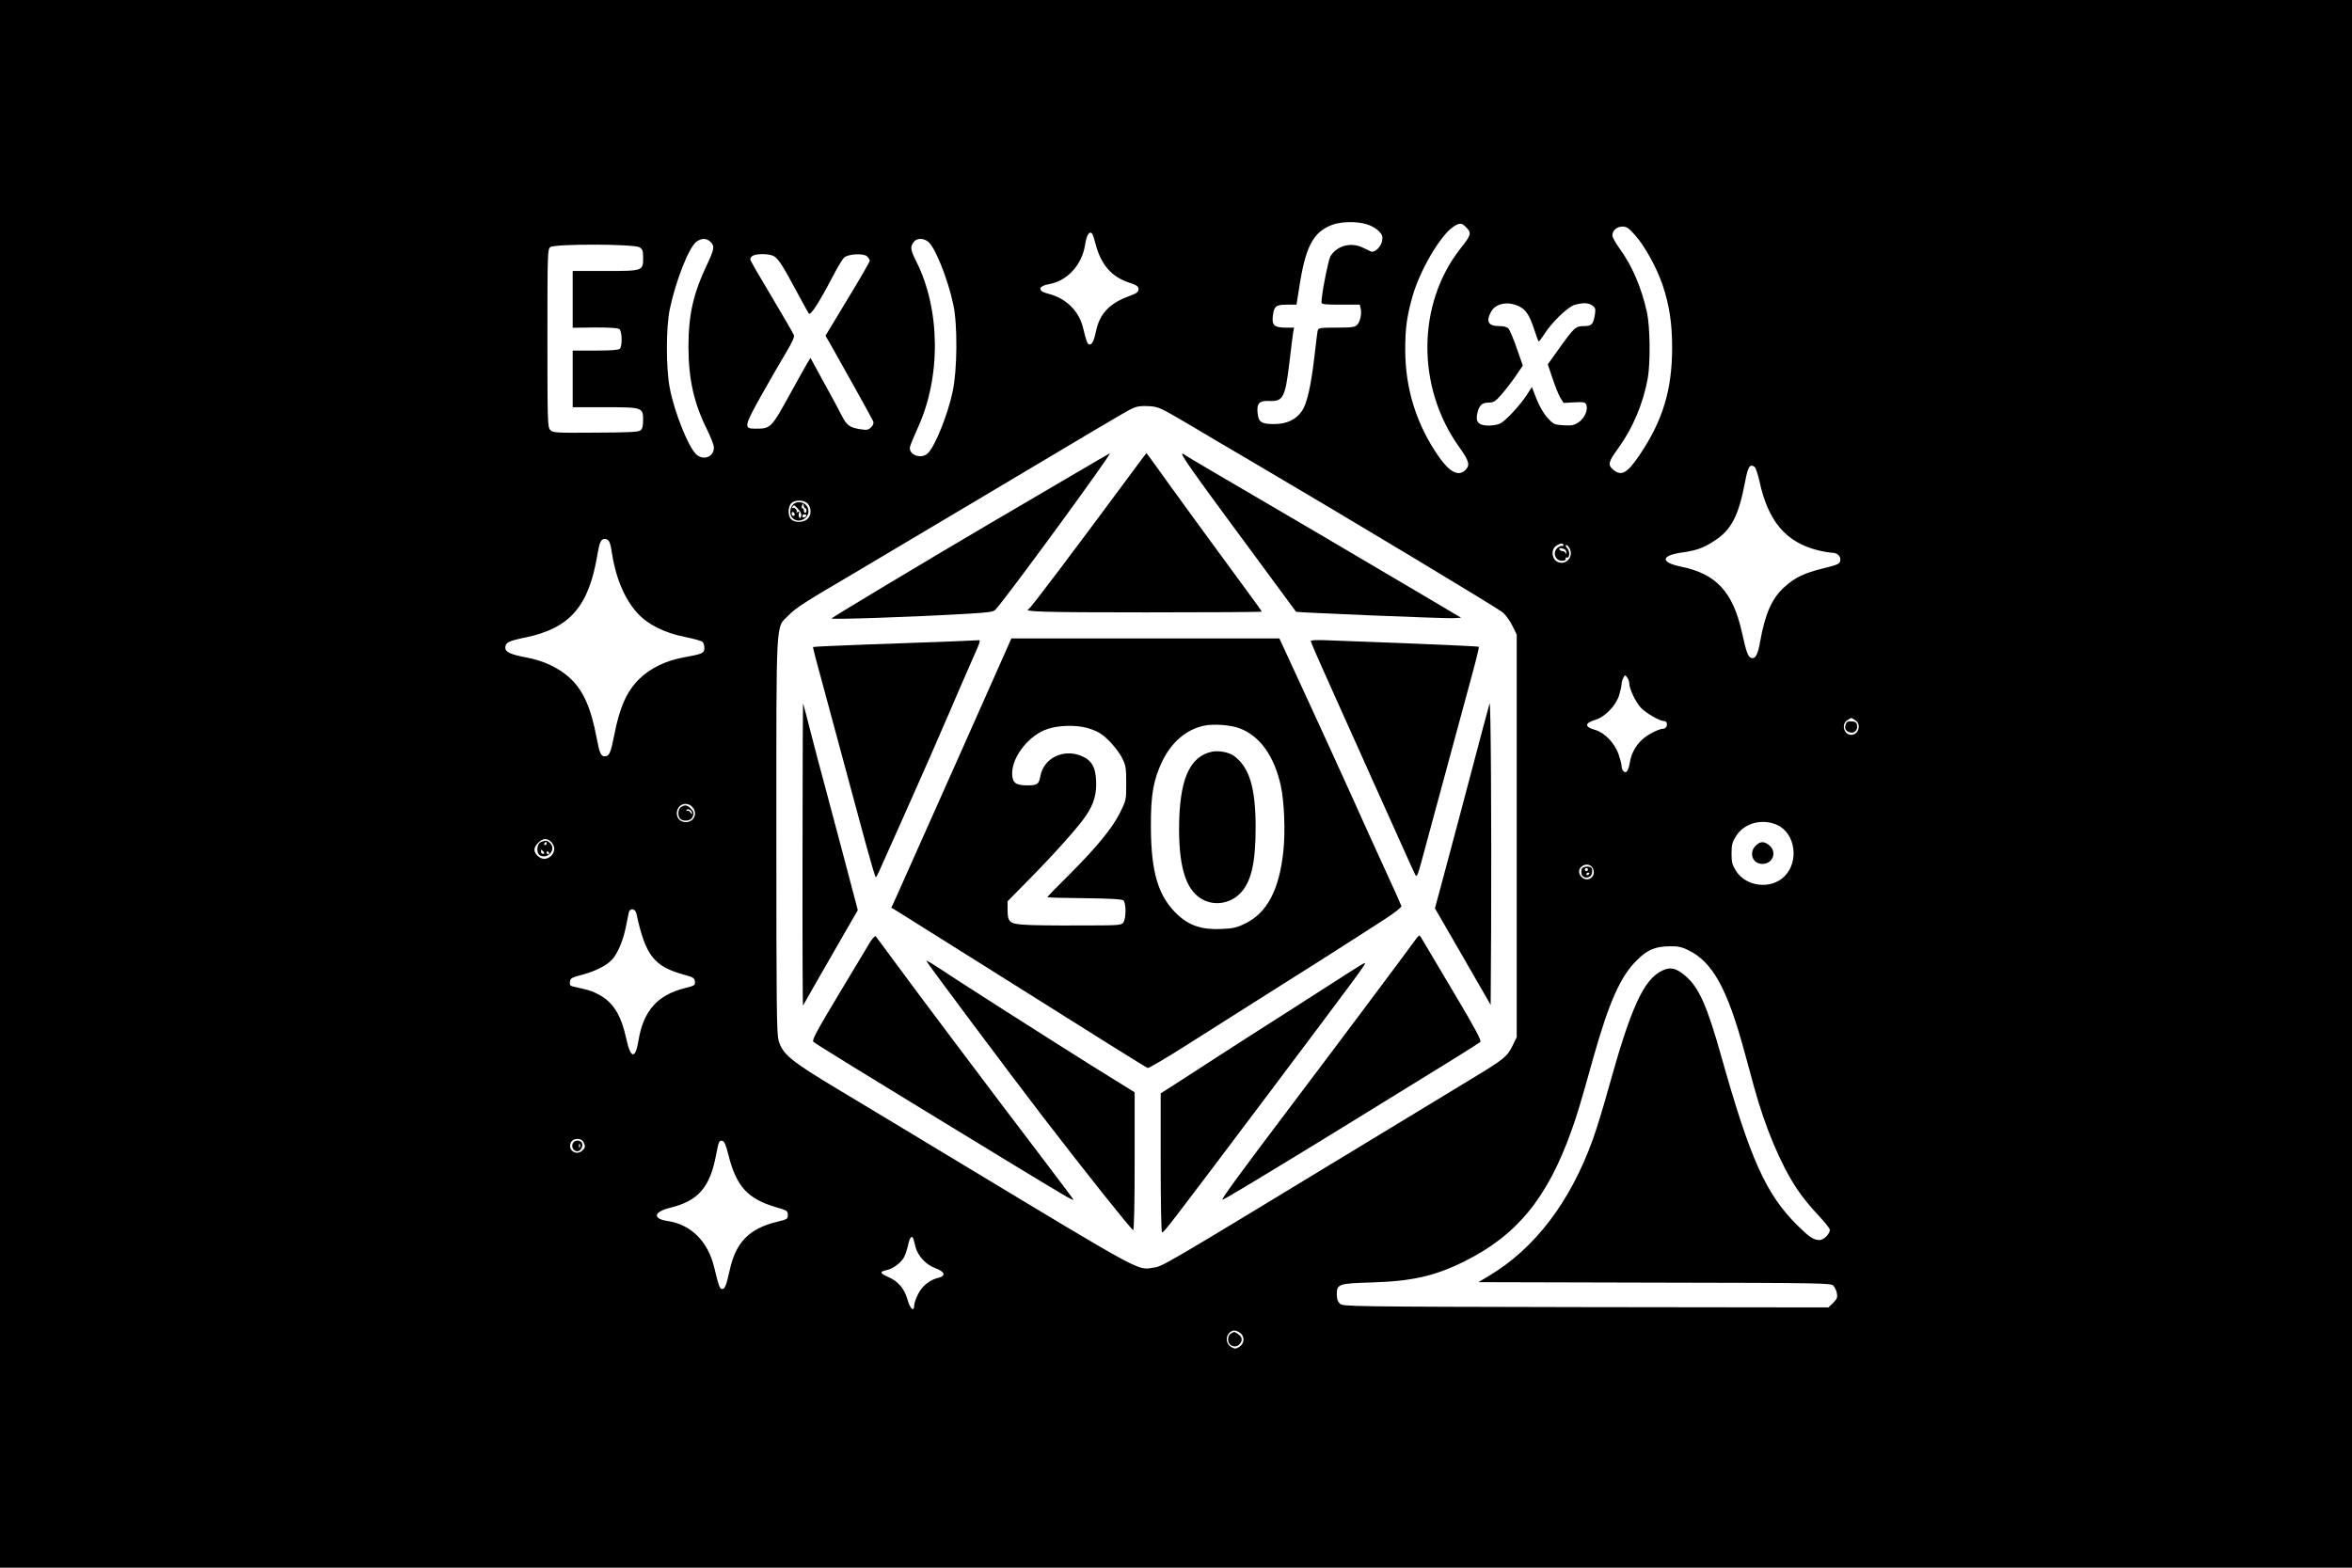 <?xml version="1.0" standalone="no"?>
<!DOCTYPE svg PUBLIC "-//W3C//DTD SVG 20010904//EN"
 "http://www.w3.org/TR/2001/REC-SVG-20010904/DTD/svg10.dtd">
<svg version="1.0" xmlns="http://www.w3.org/2000/svg"
 width="1536pt" height="1024pt" viewBox="0 0 1536 1024"
 preserveAspectRatio="xMidYMid meet">

<g transform="translate(0,1024) scale(0.1,-0.1)"
fill="#000000" stroke="none">
<path d="M0 5120 l0 -5120 7680 0 7680 0 0 5120 0 5120 -7680 0 -7680 0 0
-5120z m8926 3655 c28 -8 62 -28 78 -44 24 -25 27 -35 22 -65 -7 -38 -48 -78
-72 -69 -7 3 -31 14 -51 24 -78 40 -173 15 -215 -56 -14 -26 -58 -249 -58
-300 0 -13 20 -15 125 -15 l125 0 6 -25 c8 -34 -2 -84 -23 -107 -14 -15 -33
-18 -134 -18 -103 0 -118 -2 -123 -17 -3 -10 -12 -83 -21 -163 -23 -200 -49
-316 -83 -365 -39 -57 -100 -85 -182 -85 -82 0 -101 12 -107 71 -7 65 11 83
77 80 89 -4 103 22 130 246 11 92 22 183 25 201 l6 32 -54 0 c-74 0 -91 15
-85 73 8 67 19 77 93 77 l62 0 17 108 c41 269 90 364 212 412 60 23 161 26
230 5z m649 -20 c37 -36 33 -50 -37 -138 -285 -362 -289 -906 -8 -1298 64 -90
72 -117 40 -149 -44 -44 -101 -16 -171 83 -147 209 -222 446 -222 702 0 144
11 220 48 351 49 170 180 394 265 452 42 28 55 28 85 -3z m1103 -51 c64 -72
143 -215 181 -329 43 -130 61 -247 61 -405 0 -274 -60 -475 -210 -698 -83
-124 -121 -146 -176 -99 -35 30 -30 52 32 136 97 134 165 294 195 461 18 102
15 335 -5 428 -36 164 -98 308 -180 420 -25 34 -46 72 -46 84 0 33 29 58 66
58 27 0 41 -10 82 -56z m-3543 6 c3 -5 13 -35 20 -65 35 -133 104 -213 216
-250 54 -18 64 -25 64 -44 0 -19 -11 -27 -63 -46 -124 -45 -190 -114 -213
-223 -15 -70 -26 -92 -44 -92 -13 0 -21 21 -41 105 -26 112 -110 196 -227 226
-74 18 -70 50 8 64 116 21 211 126 231 255 10 68 31 98 49 70z m-2495 -50 c28
-28 26 -45 -24 -151 -90 -191 -120 -327 -120 -539 1 -208 36 -364 120 -533 25
-50 46 -104 46 -119 2 -64 -71 -90 -118 -43 -51 51 -140 274 -170 430 -25 126
-25 397 0 515 40 190 124 401 173 440 33 25 67 26 93 0z m1419 3 c45 -31 130
-240 167 -414 28 -130 26 -428 -5 -568 -32 -152 -114 -354 -161 -401 -43 -43
-129 -11 -117 42 3 13 26 68 51 124 152 331 148 772 -10 1086 -38 76 -41 94
-18 126 18 26 60 29 93 5z m-1881 -39 c18 -12 22 -25 22 -66 0 -88 1 -88 -247
-88 l-213 0 0 -185 0 -186 145 2 c101 0 150 -3 160 -11 18 -15 20 -111 3 -128
-8 -8 -58 -12 -160 -12 l-148 0 0 -185 0 -185 208 0 c248 0 252 -1 252 -84 0
-38 -5 -58 -17 -67 -13 -11 -75 -14 -294 -15 -266 -2 -279 -1 -296 18 -17 19
-18 56 -18 600 0 562 1 580 19 594 30 22 552 21 584 -2z m880 -60 c29 -20 58
-66 145 -229 38 -71 74 -136 79 -143 12 -14 66 69 158 245 29 57 62 110 72
120 27 25 129 30 151 8 9 -9 17 -22 17 -28 0 -7 -65 -120 -145 -251 l-144
-239 24 -41 c68 -119 282 -503 288 -519 4 -11 -1 -25 -14 -38 -17 -17 -28 -19
-62 -14 -80 12 -96 24 -132 94 -18 36 -71 135 -118 219 l-84 154 -21 -34 c-11
-18 -58 -103 -105 -188 -133 -242 -132 -240 -238 -240 -73 0 -69 17 45 221 57
101 129 226 160 277 36 60 55 100 51 112 -3 10 -69 123 -145 251 -77 128 -140
237 -140 244 0 23 26 35 80 35 35 0 64 -6 78 -16z m4858 -323 c49 -22 73 -60
105 -158 13 -40 25 -73 28 -73 4 0 19 21 36 47 50 79 155 180 200 192 56 15
87 14 114 -5 20 -14 22 -22 17 -57 -11 -66 -21 -77 -72 -77 -54 0 -64 -9 -166
-152 l-70 -98 31 -92 c17 -51 40 -108 51 -126 l21 -34 71 4 c63 3 71 1 78 -17
12 -33 -12 -87 -50 -113 -30 -20 -44 -23 -99 -20 -62 4 -66 6 -106 50 -25 28
-52 75 -71 123 l-30 77 -34 -53 c-42 -65 -135 -166 -172 -185 -15 -8 -49 -14
-76 -14 -62 0 -85 21 -76 71 11 59 30 79 73 79 34 0 45 6 84 50 24 27 66 81
93 120 l49 72 -39 111 c-21 62 -46 120 -54 130 -10 11 -30 17 -62 17 -70 0
-87 29 -54 91 29 56 107 73 180 40z m-2144 -778 c112 -67 282 -167 378 -223
655 -385 1633 -973 1666 -1002 18 -16 46 -55 61 -86 l28 -57 0 -1315 0 -1315
-28 -57 c-34 -70 -57 -88 -267 -215 -91 -55 -419 -254 -730 -443 -1324 -804
-1284 -780 -1352 -791 -99 -16 -65 -35 -1238 673 -305 184 -676 408 -825 497
-301 181 -353 224 -380 313 -13 45 -15 214 -15 1338 0 1455 -5 1354 78 1439
49 50 101 84 423 273 107 64 429 255 715 425 874 521 1066 635 1108 655 32 14
57 18 108 15 65 -4 73 -8 270 -124z m3686 -272 c7 -4 22 -48 33 -97 56 -259
172 -396 380 -448 36 -9 77 -16 90 -16 37 0 62 -22 57 -51 -3 -22 -13 -27
-109 -51 -126 -31 -187 -60 -255 -122 -82 -73 -127 -175 -159 -356 -15 -87
-32 -117 -59 -107 -21 8 -30 31 -61 170 -59 261 -167 378 -394 425 -139 28
-137 73 3 93 94 13 142 30 213 77 110 71 157 163 199 382 19 103 31 121 62
101z m-6183 -241 c26 -29 24 -79 -4 -102 -29 -22 -78 -23 -103 -1 -23 20 -24
80 -1 105 23 25 84 24 108 -2z m-1297 -247 c6 -10 13 -38 16 -63 25 -170 83
-309 166 -402 68 -76 176 -131 315 -159 55 -11 105 -25 112 -31 7 -6 13 -23
13 -39 0 -36 -12 -41 -135 -63 -116 -21 -218 -70 -289 -140 -83 -81 -130 -186
-166 -374 -22 -111 -31 -132 -61 -132 -25 0 -34 21 -53 122 -37 197 -88 310
-175 390 -72 66 -172 113 -286 134 -98 18 -135 35 -135 62 0 35 20 45 131 68
290 60 414 202 470 539 14 84 24 105 49 105 11 0 23 -8 28 -17z m6232 -24 c0
-5 -4 -8 -9 -5 -4 3 -18 -3 -30 -13 -24 -21 -23 -57 3 -76 18 -14 59 -8 50 6
-3 5 0 8 8 7 20 -5 22 41 2 63 -10 11 -12 19 -5 19 6 0 17 -11 23 -25 27 -59
-35 -115 -87 -81 -33 22 -35 78 -3 100 26 18 48 21 48 5z m4 -25 c9 -3 16 -14
15 -23 0 -10 -2 -11 -6 -3 -2 6 -11 12 -18 12 -8 0 -17 5 -20 10 -7 11 6 13
29 4z m426 -876 c0 -38 42 -125 77 -162 35 -36 122 -86 150 -86 29 0 24 -50
-6 -50 -29 -1 -105 -40 -139 -73 -40 -38 -68 -89 -77 -142 -11 -60 -23 -79
-41 -64 -8 6 -14 22 -14 35 0 13 -10 49 -21 81 -27 72 -90 137 -151 155 -72
20 -71 45 3 67 62 19 133 94 153 160 9 30 16 63 16 73 0 11 5 29 11 40 11 21
12 21 25 3 8 -10 14 -27 14 -37z m1478 -244 c39 -27 19 -94 -28 -94 -47 0 -67
67 -28 94 12 9 25 16 28 16 3 0 16 -7 28 -16z m-7598 -564 c39 -39 14 -100
-41 -100 -35 0 -59 24 -59 57 0 57 61 82 100 43z m7087 -119 c117 -54 144
-236 48 -334 -87 -89 -252 -71 -319 36 -24 39 -28 56 -28 113 0 55 5 74 29
112 53 86 171 118 270 73z m-8007 -111 c11 -11 20 -31 20 -45 0 -14 -9 -34
-20 -45 -11 -11 -31 -20 -45 -20 -30 0 -65 32 -65 60 0 12 11 32 25 45 29 30
58 32 85 5z m6808 -189 c7 -46 -46 -73 -79 -40 -26 26 -21 60 11 76 30 15 63
-2 68 -36z m-6252 -278 c60 -278 115 -347 319 -402 52 -14 60 -20 63 -42 3
-25 -1 -27 -65 -43 -181 -46 -272 -149 -304 -346 -20 -121 -51 -115 -79 15
-34 155 -85 237 -177 287 -43 24 -72 33 -166 53 -23 5 -28 10 -25 32 3 24 11
28 83 47 85 23 156 59 192 98 35 38 70 118 88 203 9 44 18 90 21 103 7 33 42
29 50 -5z m6867 -238 c162 -78 258 -253 372 -675 21 -74 47 -173 60 -220 72
-263 174 -507 281 -667 30 -46 91 -121 135 -167 43 -46 79 -90 79 -99 0 -27
-40 -67 -68 -67 -39 1 -65 18 -144 96 -205 203 -308 432 -497 1104 -93 331
-146 450 -234 525 -62 53 -98 61 -152 35 -122 -59 -204 -240 -351 -770 -31
-113 -76 -261 -101 -330 -148 -412 -381 -717 -683 -896 l-65 -39 1151 -3
c1097 -2 1152 -3 1167 -20 9 -10 20 -32 23 -50 5 -26 1 -36 -24 -62 l-31 -30
-1584 2 c-1543 3 -1585 4 -1606 22 -15 14 -21 31 -21 62 0 66 13 71 225 77
265 8 413 41 607 137 345 171 544 415 701 856 36 100 59 176 142 474 104 368
179 536 287 640 69 68 118 88 216 89 48 1 76 -5 115 -24z m-7213 -1254 c14
-27 13 -37 -6 -55 -40 -40 -101 3 -75 53 15 28 66 29 81 2z m946 -81 c52 -210
126 -291 314 -346 70 -20 75 -24 75 -50 0 -26 -4 -29 -72 -45 -182 -45 -268
-134 -308 -317 -22 -99 -31 -122 -49 -122 -15 0 -22 18 -51 138 -41 174 -152
284 -308 307 -98 15 -87 60 20 86 183 45 259 133 299 343 18 93 20 98 42 94
12 -2 23 -28 38 -88z m1209 -552 c2 -7 9 -31 14 -54 16 -59 69 -116 130 -138
59 -21 70 -49 24 -61 -61 -14 -110 -54 -137 -107 -14 -28 -26 -62 -26 -75 0
-45 -27 -23 -43 37 -21 73 -61 121 -127 149 -55 24 -57 35 -9 45 41 8 95 49
114 86 8 16 20 52 26 80 10 48 25 64 34 38z m2133 -614 c32 -22 30 -69 -4 -91
-24 -15 -29 -15 -53 -2 -32 18 -40 63 -15 90 21 23 42 24 72 3z"/>
<path d="M6985 7126 c-143 -84 -375 -220 -515 -302 -400 -235 -1039 -618
-1040 -624 0 -8 532 10 890 31 135 8 168 12 181 27 70 74 765 1025 747 1021
-2 0 -120 -69 -263 -153z"/>
<path d="M7450 7232 c-447 -604 -719 -965 -732 -970 -44 -18 92 -22 763 -22
417 0 759 2 759 5 0 3 -38 56 -84 118 -100 135 -552 754 -619 850 -27 37 -49
67 -50 67 -1 -1 -18 -22 -37 -48z"/>
<path d="M7720 7273 c0 -14 97 -152 290 -413 159 -216 453 -614 454 -616 3 -5
983 -45 1024 -42 l54 3 -304 180 c-360 213 -1001 590 -1288 757 -113 66 -211
124 -217 130 -8 6 -13 6 -13 1z"/>
<path d="M6246 5262 c-198 -444 -374 -839 -392 -879 l-33 -72 37 -22 c20 -13
260 -163 532 -334 823 -518 1092 -686 1105 -691 6 -3 124 67 261 154 137 87
348 221 469 297 236 148 640 405 820 522 63 41 109 77 107 85 -2 7 -50 114
-107 238 -57 124 -157 344 -222 490 -66 146 -198 435 -294 643 l-174 377 -875
0 -875 0 -359 -808z m1851 220 c132 -50 226 -183 268 -377 22 -101 30 -302 16
-426 -27 -252 -106 -401 -248 -471 -55 -27 -80 -33 -154 -36 -125 -6 -208 20
-284 89 -130 119 -178 276 -179 579 -1 209 16 305 74 427 61 126 158 209 274
233 61 13 174 5 233 -18z m-1000 4 c29 -8 68 -23 86 -35 50 -31 119 -109 147
-166 22 -44 25 -63 25 -161 0 -110 0 -111 -42 -195 -50 -101 -158 -231 -342
-414 -72 -71 -131 -132 -131 -135 0 -3 109 -6 241 -7 165 -2 246 -6 255 -14
19 -15 19 -119 0 -145 -14 -18 -29 -19 -293 -19 -153 -1 -313 1 -356 5 -95 6
-107 18 -107 99 l0 54 144 146 c171 174 324 346 370 416 50 75 69 141 64 228
-4 91 -33 136 -103 162 -114 44 -239 -19 -260 -132 -10 -55 -20 -63 -84 -63
-79 0 -101 17 -101 79 0 111 113 252 233 290 74 24 181 26 254 7z"/>
<path d="M7915 5330 c-150 -32 -215 -188 -215 -512 1 -263 53 -408 165 -459
82 -38 181 -15 242 54 66 75 93 197 93 422 0 259 -40 393 -142 468 -31 23 -99
36 -143 27z"/>
<path d="M6185 6049 c-104 -4 -343 -12 -530 -19 -187 -7 -342 -14 -344 -16 -4
-4 -3 -6 159 -604 65 -239 146 -540 180 -667 35 -128 66 -233 69 -233 3 0 13
17 22 38 9 20 92 206 184 412 92 206 214 483 270 615 57 132 126 292 154 355
55 123 57 131 39 128 -7 0 -98 -4 -203 -9z"/>
<path d="M8560 6052 c0 -6 74 -175 164 -374 90 -200 179 -399 199 -443 19 -44
61 -136 92 -205 31 -69 93 -206 137 -305 44 -99 85 -189 91 -200 9 -17 15 -4
38 80 28 104 253 933 334 1233 26 95 45 175 43 177 -2 3 -182 11 -399 20 -217
8 -463 18 -546 21 -110 5 -153 4 -153 -4z"/>
<path d="M9728 5645 c-3 -11 -22 -81 -42 -155 -80 -304 -247 -933 -280 -1054
l-35 -129 182 -315 182 -316 3 497 c3 699 -2 1496 -10 1472z"/>
<path d="M5241 4661 c-1 -547 1 -992 3 -990 1 2 36 63 76 134 41 72 121 211
178 310 l104 180 -87 330 c-48 181 -104 393 -125 470 -21 77 -62 230 -90 340
-28 110 -53 205 -55 210 -2 6 -4 -437 -4 -984z"/>
<path d="M5684 4089 c-15 -24 -108 -179 -206 -343 -146 -243 -177 -301 -166
-311 17 -15 235 -150 1249 -768 386 -235 449 -272 449 -263 0 3 -94 128 -208
278 -114 150 -235 309 -268 353 -33 44 -177 235 -320 425 -143 190 -311 415
-373 500 -63 85 -117 159 -122 164 -4 4 -20 -11 -35 -35z"/>
<path d="M9230 4083 c-45 -63 -509 -683 -815 -1088 -307 -406 -438 -585 -432
-591 3 -4 139 77 622 372 162 99 285 175 880 542 94 58 175 110 182 116 9 8
-28 79 -160 301 -95 160 -186 314 -203 342 -16 29 -32 53 -35 53 -3 0 -21 -21
-39 -47z"/>
<path d="M6050 3963 c0 -8 543 -734 754 -1009 292 -380 577 -737 596 -749 6
-4 10 162 10 447 l0 453 -288 179 c-287 180 -906 575 -1014 648 -32 21 -58 35
-58 31z"/>
<path d="M8810 3888 c-52 -33 -239 -153 -415 -266 -176 -112 -365 -233 -420
-269 -55 -35 -166 -107 -247 -160 l-148 -95 0 -454 c0 -267 4 -454 9 -454 13
0 42 38 682 888 605 805 655 872 642 872 -4 0 -51 -28 -103 -62z"/>
<path d="M5177 6942 c-21 -23 -22 -66 -1 -86 36 -37 104 -7 104 46 0 51 -69
78 -103 40z m82 -22 c4 0 8 -7 8 -15 0 -8 -4 -15 -9 -15 -4 0 -8 7 -8 15 0 8
-4 15 -10 15 -5 0 -6 8 -2 18 6 16 7 16 10 0 2 -10 7 -18 11 -18z m-46 -6 c16
-16 23 -34 19 -46 -3 -14 -7 -16 -12 -7 -5 7 -6 19 -2 27 4 11 1 13 -9 7 -8
-4 -11 -5 -7 -1 9 11 -14 36 -26 28 -5 -3 -6 0 -2 6 10 16 12 16 39 -14z m-23
-35 c0 -5 -4 -9 -10 -9 -5 0 -10 7 -10 16 0 8 5 12 10 9 6 -3 10 -10 10 -16z
m75 -9 c-3 -5 -10 -10 -16 -10 -5 0 -9 5 -9 10 0 6 7 10 16 10 8 0 12 -4 9
-10z"/>
<path d="M12056 5515 c-11 -28 -7 -44 14 -55 31 -16 62 4 58 38 -2 22 -9 28
-34 30 -22 2 -33 -2 -38 -13z"/>
<path d="M4448 4969 c-21 -12 -24 -59 -6 -77 19 -19 66 -15 78 7 14 28 13 38
-10 61 -22 22 -37 24 -62 9z m72 -43 c0 -6 -5 -3 -11 7 -6 9 -15 14 -21 11 -7
-4 -8 -2 -4 5 9 14 36 -3 36 -23z"/>
<path d="M11465 4715 c-46 -46 -19 -118 44 -118 68 0 98 76 47 120 -35 30 -61
29 -91 -2z"/>
<path d="M3533 4740 c-29 -12 -33 -74 -5 -88 50 -25 104 37 67 78 -20 22 -29
23 -62 10z m37 -10 c0 -5 -5 -10 -11 -10 -5 0 -7 5 -4 10 3 6 8 10 11 10 2 0
4 -4 4 -10z m-21 -53 c8 -10 7 -14 -2 -14 -8 0 -14 6 -14 14 0 7 1 13 2 13 2
0 8 -6 14 -13z m36 -7 c3 -5 1 -10 -4 -10 -6 0 -11 5 -11 10 0 6 2 10 4 10 3
0 8 -4 11 -10z"/>
<path d="M10333 4569 c-5 -5 -8 -21 -5 -35 6 -35 59 -35 68 0 3 14 3 30 -1 35
-8 14 -48 14 -62 0z m37 -9 c0 -5 -4 -10 -10 -10 -5 0 -10 5 -10 10 0 6 5 10
10 10 6 0 10 -4 10 -10z m10 -24 c0 -3 -4 -8 -10 -11 -5 -3 -10 -1 -10 4 0 6
5 11 10 11 6 0 10 -2 10 -4z"/>
<path d="M3741 2772 c-12 -23 4 -52 30 -52 23 0 42 39 27 58 -15 18 -46 15
-57 -6z m46 -24 c-3 -8 -6 -5 -6 6 -1 11 2 17 5 13 3 -3 4 -12 1 -19z"/>
<path d="M8038 1529 c-18 -10 -24 -45 -10 -65 14 -21 45 -25 63 -8 25 23 24
49 -3 68 -26 19 -27 19 -50 5z"/>
</g>
</svg>
